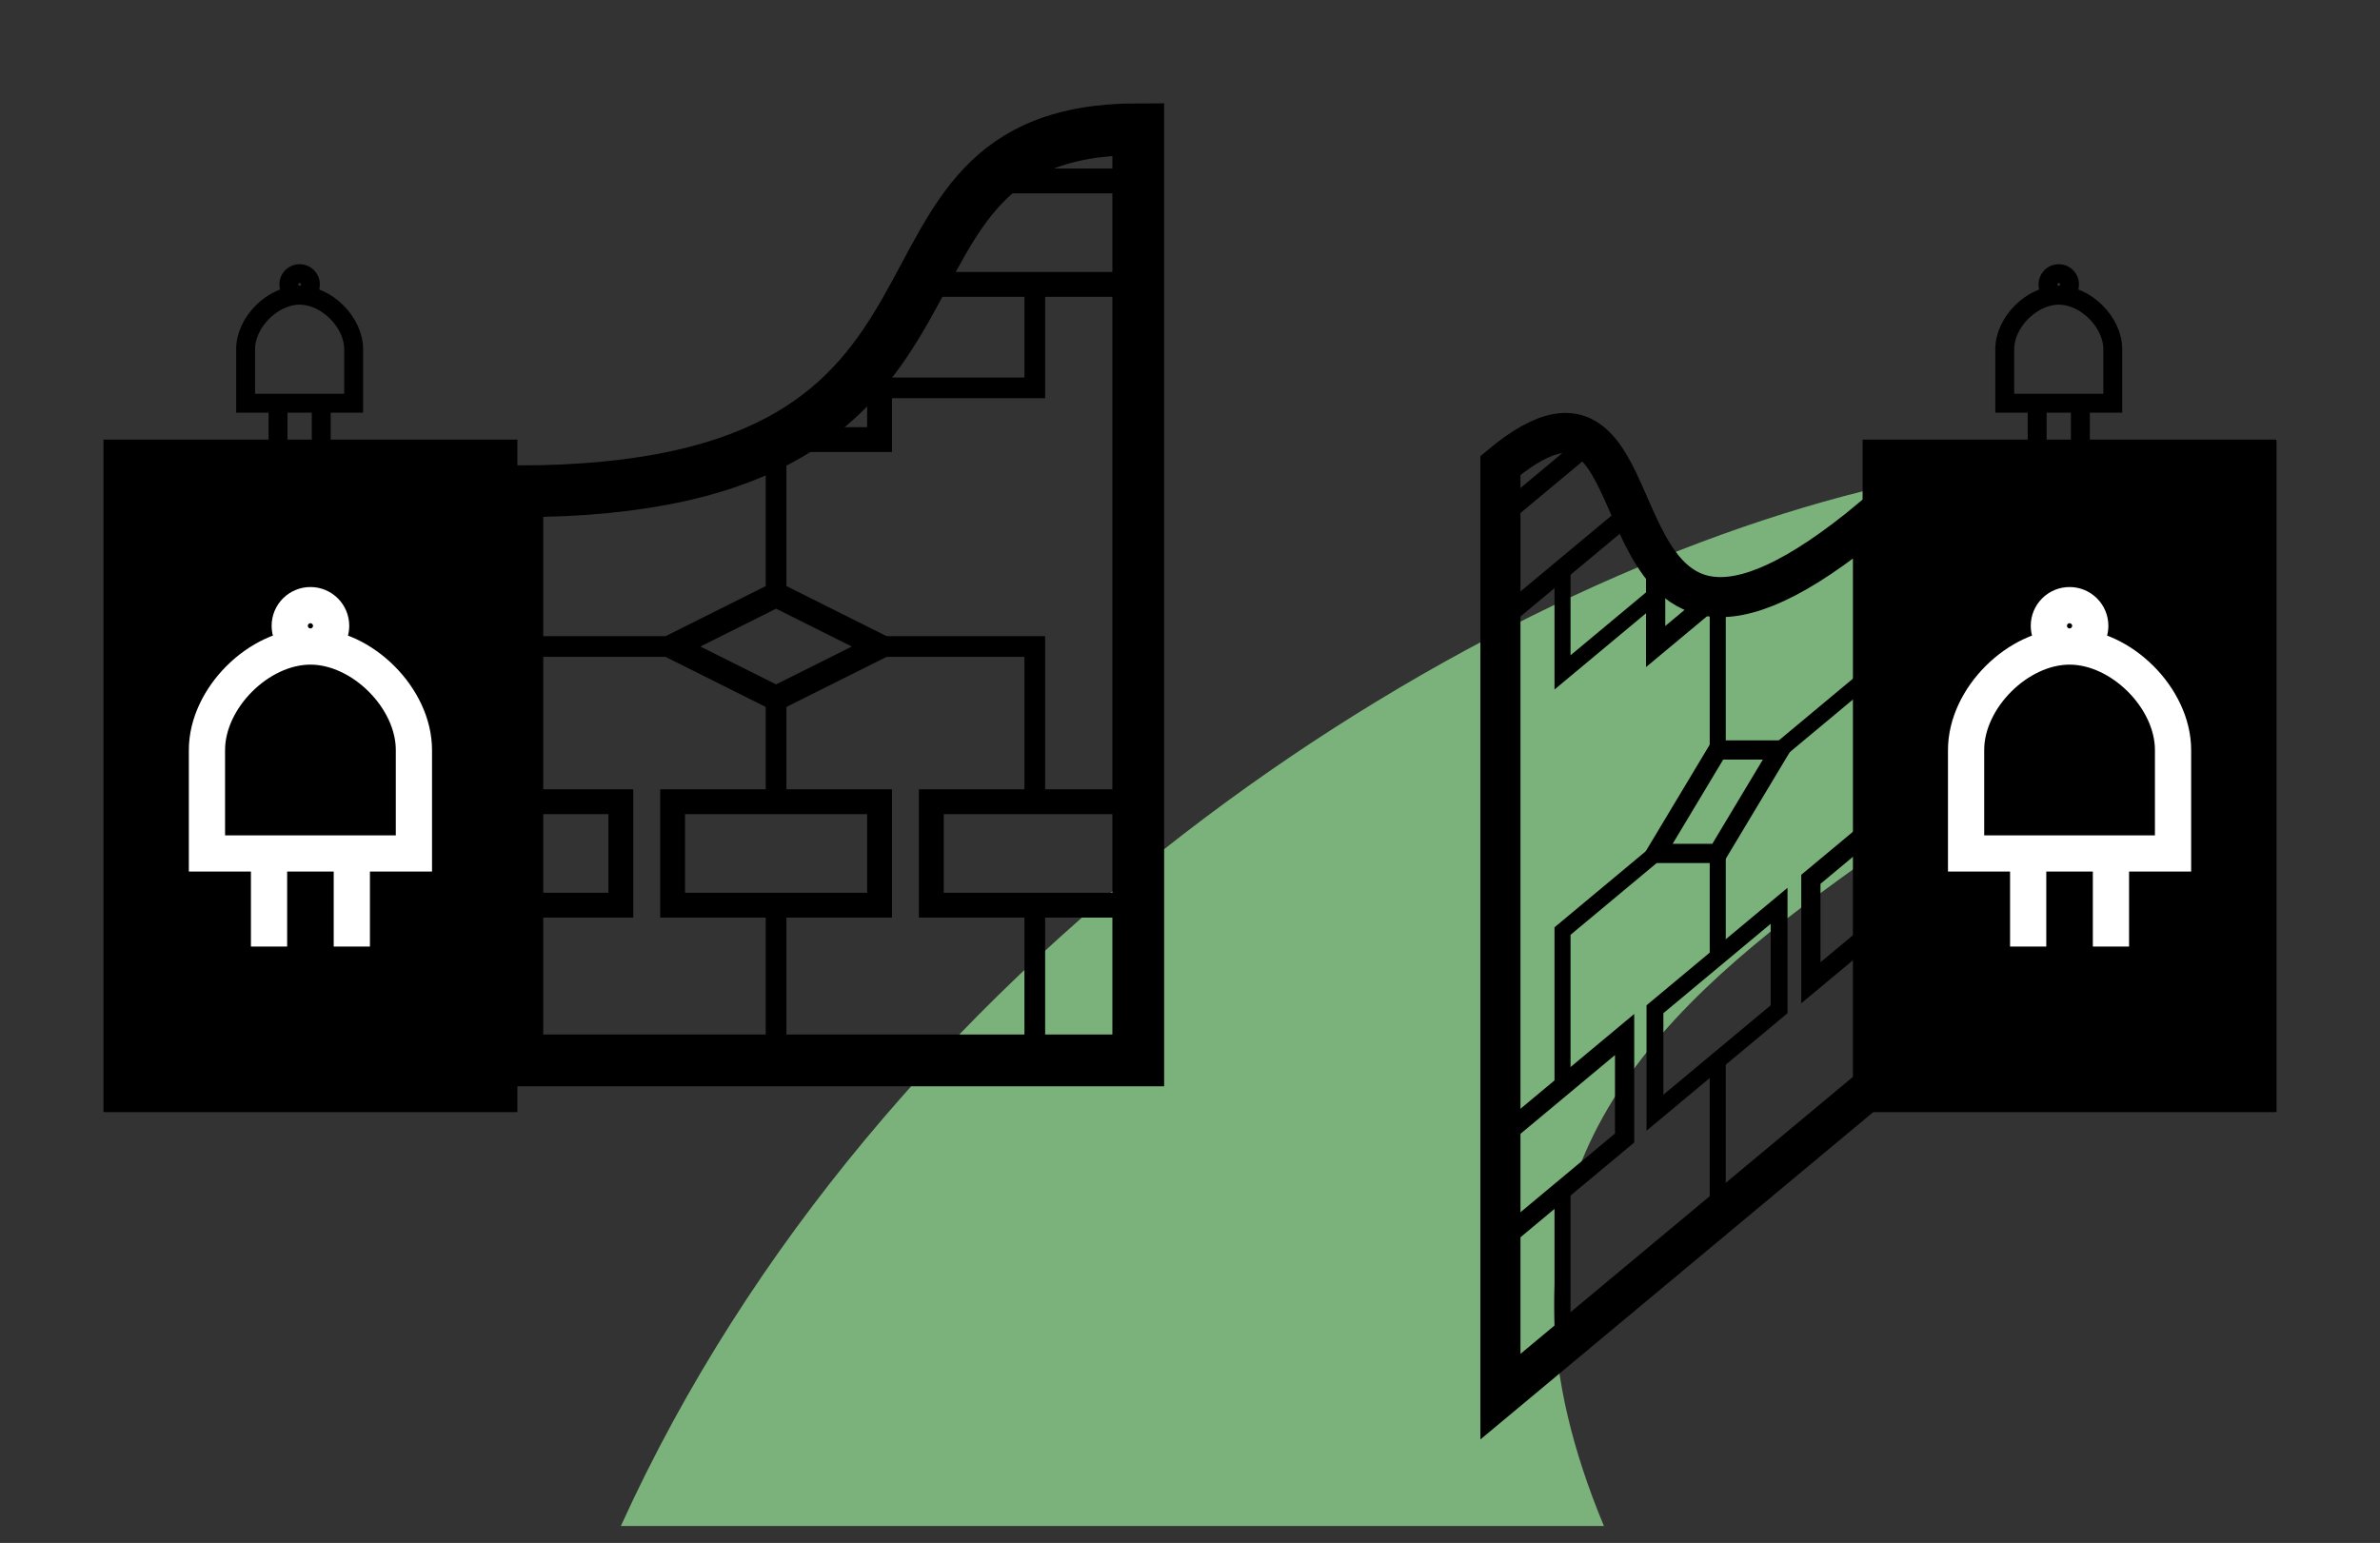 <?xml version="1.0" encoding="UTF-8" standalone="no"?>
<!-- Created with Inkscape (http://www.inkscape.org/) -->

<svg
   xmlns:dc="http://purl.org/dc/elements/1.1/"
   xmlns:cc="http://creativecommons.org/ns#"
   xmlns:rdf="http://www.w3.org/1999/02/22-rdf-syntax-ns#"
   xmlns:svg="http://www.w3.org/2000/svg"
   xmlns="http://www.w3.org/2000/svg"
   xmlns:sodipodi="http://sodipodi.sourceforge.net/DTD/sodipodi-0.dtd"
   xmlns:inkscape="http://www.inkscape.org/namespaces/inkscape"
   width="230"
   height="149.125"
   id="svg2"
   version="1.1"
   inkscape:version="0.48.5 r10040"
   sodipodi:docname="guru-gate-logo.svg">
  <rect width="100%" height="100%" fill="#333333" stroke="none"/>
  <defs
     id="defs4" />
  <sodipodi:namedview
     id="base"
     pagecolor="#ffffff"
     bordercolor="#666666"
     borderopacity="1.0"
     inkscape:pageopacity="0.0"
     inkscape:pageshadow="2"
     inkscape:zoom="1.979899"
     inkscape:cx="-4.67007"
     inkscape:cy="2.6510926"
     inkscape:document-units="px"
     inkscape:current-layer="layer1"
     showgrid="true"
     fit-margin-top="10"
     fit-margin-left="10"
     fit-margin-right="10"
     fit-margin-bottom="10"
     inkscape:window-width="1647"
     inkscape:window-height="856"
     inkscape:window-x="78"
     inkscape:window-y="78"
     inkscape:window-maximized="0">
    <inkscape:grid
       type="xygrid"
       id="grid2985"
       empspacing="5"
       visible="true"
       enabled="true"
       snapvisiblegridlinesonly="true"
       originx="-90px"
       originy="1.638px" />
  </sodipodi:namedview>
  <g
     inkscape:label="Layer 1"
     inkscape:groupmode="layer"
     id="layer1"
     transform="translate(-90,-904.875)">
    <rect
       style="fill:#000000;fill-opacity:1;stroke:none"
       id="rect2989"
       width="40"
       height="65"
       x="100"
       y="947.362" />
    <path
       id="path4360-6"
       style="fill:#7bb27b;fill-opacity:1;stroke:none"
       d="m 270,952.362 c -40,10 -95,45 -120,100 l 95,0 c -25,-60 55,-65 65,-105 z"
       inkscape:connector-curvature="0"
       sodipodi:nodetypes="ccccc" />
    <path
       style="fill:none;stroke:#000000;stroke-width:5;stroke-linecap:butt;stroke-linejoin:miter;stroke-miterlimit:4;stroke-opacity:1;stroke-dasharray:none"
       d="m 140,952.362 c 50,0 30,-35 60,-35 l 0,90 -60,0 z"
       id="path3009"
       inkscape:connector-curvature="0"
       sodipodi:nodetypes="ccccc" />
    <path
       id="path3805"
       style="fill:none;stroke:#ffffff;stroke-width:3.5;stroke-linecap:butt;stroke-linejoin:miter;stroke-miterlimit:4;stroke-opacity:1;stroke-dasharray:none"
       d="m 124,987.362 0,9 m -8,-9 0,9 m 6,-31 c 0,1.105 -0.895,2 -2,2 -1.105,0 -2,-0.895 -2,-2 0,-1.105 0.895,-2 2,-2 1.105,0 2,0.895 2,2 z m -12,22 20,0 c 0,0 0,-5 0,-10 0,-5 -5,-10 -10,-10 -5,0 -10,5 -10,10 0,10 0,5 0,10 z"
       inkscape:connector-curvature="0" />
    <path
       id="path3805-4"
       style="fill:none;stroke:#000000;stroke-width:1.827;stroke-linecap:butt;stroke-linejoin:miter;stroke-miterlimit:4;stroke-opacity:1;stroke-dasharray:none"
       d="m 121.044,943.846 0,4.698 m -4.176,-4.698 0,4.698 M 120,932.362 c 0,0.577 -0.467,1.044 -1.044,1.044 -0.577,0 -1.044,-0.467 -1.044,-1.044 0,-0.577 0.467,-1.044 1.044,-1.044 0.577,0 1.044,0.467 1.044,1.044 z m -6.264,11.484 10.44,0 c 0,0 0,-2.61 0,-5.22 0,-2.61 -2.61,-5.22 -5.22,-5.22 -2.61,0 -5.22,2.61 -5.22,5.22 0,5.22 0,2.61 0,5.22 z"
       inkscape:connector-curvature="0" />
    <rect
       style="fill:#000000;fill-opacity:1;stroke:none"
       id="rect2989-0"
       width="40"
       height="65"
       x="-310"
       y="947.362"
       transform="scale(-1,1)" />
    <path
       id="path3805-48"
       style="fill:none;stroke:#ffffff;stroke-width:3.5;stroke-linecap:butt;stroke-linejoin:miter;stroke-miterlimit:4;stroke-opacity:1;stroke-dasharray:none"
       d="m 286,987.362 0,9 m 8,-9 0,9 m -6,-31 c 0,1.105 0.895,2 2,2 1.105,0 2,-0.895 2,-2 0,-1.105 -0.895,-2 -2,-2 -1.105,0 -2,0.895 -2,2 z m 12,22 -20,0 c 0,0 0,-5 0,-10 0,-5 5,-10 10,-10 5,0 10,5 10,10 0,10 0,5 0,10 z"
       inkscape:connector-curvature="0" />
    <path
       id="path3805-4-8"
       style="fill:none;stroke:#000000;stroke-width:1.827;stroke-linecap:butt;stroke-linejoin:miter;stroke-miterlimit:4;stroke-opacity:1;stroke-dasharray:none"
       d="m 286.868,943.846 0,4.698 m 4.176,-4.698 0,4.698 m -3.132,-16.181 c 0,0.577 0.467,1.044 1.044,1.044 0.577,0 1.044,-0.467 1.044,-1.044 0,-0.577 -0.467,-1.044 -1.044,-1.044 -0.577,0 -1.044,0.467 -1.044,1.044 z m 6.264,11.484 -10.44,0 c 0,0 0,-2.61 0,-5.22 0,-2.61 2.61,-5.22 5.22,-5.22 2.61,0 5.22,2.61 5.22,5.22 0,5.22 0,2.61 0,5.22 z"
       inkscape:connector-curvature="0" />
    <path
       style="fill:none;stroke:#000000;stroke-width:2.4;stroke-linecap:butt;stroke-linejoin:miter;stroke-miterlimit:4;stroke-opacity:1;stroke-dasharray:none"
       d="m 165,972.362 -10,-5 10,-5 10,5 z"
       id="path3943"
       inkscape:connector-curvature="0"
       sodipodi:nodetypes="ccccc" />
    <path
       style="fill:none;stroke:#000000;stroke-width:2;stroke-linecap:butt;stroke-linejoin:miter;stroke-miterlimit:4;stroke-opacity:1;stroke-dasharray:none"
       d="m 165,972.362 0,10"
       id="path3945"
       inkscape:connector-curvature="0" />
    <path
       style="fill:none;stroke:#000000;stroke-width:2;stroke-linecap:butt;stroke-linejoin:miter;stroke-miterlimit:4;stroke-opacity:1;stroke-dasharray:none"
       d="m 175,967.362 15,0 0,15"
       id="path3947"
       inkscape:connector-curvature="0"
       sodipodi:nodetypes="ccc" />
    <rect
       style="fill:none;stroke:#000000;stroke-width:2.4;stroke-linecap:butt;stroke-miterlimit:4;stroke-opacity:1;stroke-dasharray:none"
       id="rect3949"
       width="20"
       height="10"
       x="155"
       y="982.362" />
    <path
       style="fill:none;stroke:#000000;stroke-width:2.4;stroke-linecap:butt;stroke-miterlimit:4;stroke-opacity:1"
       d="m 200,992.362 -20,0 0,-10 20,0"
       id="rect3949-1"
       inkscape:connector-curvature="0"
       sodipodi:nodetypes="cccc" />
    <path
       style="fill:none;stroke:#000000;stroke-width:2;stroke-linecap:butt;stroke-linejoin:miter;stroke-miterlimit:4;stroke-opacity:1;stroke-dasharray:none"
       d="m 165,992.362 0,15"
       id="path3945-1"
       inkscape:connector-curvature="0"
       sodipodi:nodetypes="cc" />
    <path
       style="fill:none;stroke:#000000;stroke-width:2;stroke-linecap:butt;stroke-linejoin:miter;stroke-miterlimit:4;stroke-opacity:1;stroke-dasharray:none"
       d="m 190,992.362 0,15"
       id="path3945-1-5"
       inkscape:connector-curvature="0"
       sodipodi:nodetypes="cc" />
    <path
       style="fill:none;stroke:#000000;stroke-width:2.4;stroke-linecap:butt;stroke-miterlimit:4;stroke-opacity:1"
       d="m 140,982.362 10,0 0,10 -10,0"
       id="rect3949-2"
       inkscape:connector-curvature="0"
       sodipodi:nodetypes="cccc" />
    <path
       style="fill:none;stroke:#000000;stroke-width:2;stroke-linecap:butt;stroke-linejoin:miter;stroke-miterlimit:4;stroke-opacity:1;stroke-dasharray:none"
       d="m 155,967.362 -15,0 0,15"
       id="path3947-6"
       inkscape:connector-curvature="0"
       sodipodi:nodetypes="ccc" />
    <path
       style="fill:none;stroke:#000000;stroke-width:2;stroke-linecap:butt;stroke-linejoin:miter;stroke-miterlimit:4;stroke-opacity:1;stroke-dasharray:none"
       d="m 165,947.362 0,15"
       id="path3945-1-5-4"
       inkscape:connector-curvature="0"
       sodipodi:nodetypes="cc" />
    <path
       style="fill:none;stroke:#000000;stroke-width:2.4;stroke-linecap:butt;stroke-miterlimit:4;stroke-opacity:1"
       d="m 175,937.362 0,10 -10,0"
       id="rect3949-22"
       inkscape:connector-curvature="0"
       sodipodi:nodetypes="ccc" />
    <path
       style="fill:none;stroke:#000000;stroke-width:2;stroke-linecap:butt;stroke-linejoin:miter;stroke-miterlimit:4;stroke-opacity:1;stroke-dasharray:none"
       d="m 175,942.362 15,0 0,-10"
       id="path3947-1"
       inkscape:connector-curvature="0"
       sodipodi:nodetypes="ccc" />
    <path
       style="fill:none;stroke:#000000;stroke-width:2.4;stroke-linecap:butt;stroke-miterlimit:4;stroke-opacity:1"
       d="m 200,932.362 -20,0 m 5,-10 15,0"
       id="rect3949-1-6"
       inkscape:connector-curvature="0"
       sodipodi:nodetypes="cccc" />
    <g
       id="g4344"
       transform="translate(16,-82.5)">
      <path
         sodipodi:nodetypes="ccccc"
         inkscape:connector-curvature="0"
         id="path3009-8"
         d="m 255,1037.362 c -30,25 -18,-20 -36,-5 l 0,90 36,-30 z"
         style="fill:none;stroke:#000000;stroke-width:3.873;stroke-linecap:butt;stroke-linejoin:miter;stroke-miterlimit:4;stroke-opacity:1;stroke-dasharray:none" />
      <path
         sodipodi:nodetypes="ccccc"
         inkscape:connector-curvature="0"
         id="path3943-6"
         d="m 240,1069.862 6,-10 -6,0 -6,10 z"
         style="fill:none;stroke:#000000;stroke-width:1.859;stroke-linecap:butt;stroke-linejoin:miter;stroke-miterlimit:4;stroke-opacity:1;stroke-dasharray:none" />
      <path
         inkscape:connector-curvature="0"
         id="path3945-5"
         d="m 240,1069.862 0,10"
         style="fill:none;stroke:#000000;stroke-width:1.549;stroke-linecap:butt;stroke-linejoin:miter;stroke-miterlimit:4;stroke-opacity:1;stroke-dasharray:none" />
      <path
         sodipodi:nodetypes="ccc"
         inkscape:connector-curvature="0"
         id="path3947-0"
         d="m 234,1069.862 -9,7.5 0,15"
         style="fill:none;stroke:#000000;stroke-width:1.549;stroke-linecap:butt;stroke-linejoin:miter;stroke-miterlimit:4;stroke-opacity:1;stroke-dasharray:none" />
      <rect
         transform="matrix(-0.768,0.64,0,1,0,0)"
         y="1279.862"
         x="-320.22"
         height="10"
         width="15.62"
         id="rect3949-28"
         style="fill:none;stroke:#000000;stroke-width:2.121;stroke-linecap:butt;stroke-miterlimit:4;stroke-opacity:1;stroke-dasharray:none" />
      <path
         sodipodi:nodetypes="cccc"
         inkscape:connector-curvature="0"
         id="rect3949-1-60"
         d="m 219,1107.362 12,-10 0,-10 -12,10"
         style="fill:none;stroke:#000000;stroke-width:1.859;stroke-linecap:butt;stroke-miterlimit:4;stroke-opacity:1" />
      <path
         sodipodi:nodetypes="cc"
         inkscape:connector-curvature="0"
         id="path3945-1-2"
         d="m 240,1089.862 0,15"
         style="fill:none;stroke:#000000;stroke-width:1.549;stroke-linecap:butt;stroke-linejoin:miter;stroke-miterlimit:4;stroke-opacity:1;stroke-dasharray:none" />
      <path
         sodipodi:nodetypes="cc"
         inkscape:connector-curvature="0"
         id="path3945-1-5-48"
         d="m 225,1102.362 0,15"
         style="fill:none;stroke:#000000;stroke-width:1.549;stroke-linecap:butt;stroke-linejoin:miter;stroke-miterlimit:4;stroke-opacity:1;stroke-dasharray:none" />
      <path
         sodipodi:nodetypes="cccc"
         inkscape:connector-curvature="0"
         id="rect3949-2-6"
         d="m 255,1067.362 -6,5 0,10 6,-5"
         style="fill:none;stroke:#000000;stroke-width:1.859;stroke-linecap:butt;stroke-miterlimit:4;stroke-opacity:1" />
      <path
         sodipodi:nodetypes="ccc"
         inkscape:connector-curvature="0"
         id="path3947-6-5"
         d="m 246,1059.862 9,-7.5 0,15"
         style="fill:none;stroke:#000000;stroke-width:1.549;stroke-linecap:butt;stroke-linejoin:miter;stroke-miterlimit:4;stroke-opacity:1;stroke-dasharray:none" />
      <path
         sodipodi:nodetypes="cc"
         inkscape:connector-curvature="0"
         id="path3945-1-5-4-0"
         d="m 240,1044.862 0,15"
         style="fill:none;stroke:#000000;stroke-width:1.549;stroke-linecap:butt;stroke-linejoin:miter;stroke-miterlimit:4;stroke-opacity:1;stroke-dasharray:none" />
      <path
         sodipodi:nodetypes="ccc"
         inkscape:connector-curvature="0"
         id="rect3949-22-9"
         d="m 234,1039.862 0,10 6,-5"
         style="fill:none;stroke:#000000;stroke-width:1.859;stroke-linecap:butt;stroke-miterlimit:4;stroke-opacity:1" />
      <path
         sodipodi:nodetypes="ccc"
         inkscape:connector-curvature="0"
         id="path3947-1-0"
         d="m 234,1044.862 -9,7.5 0,-10"
         style="fill:none;stroke:#000000;stroke-width:1.549;stroke-linecap:butt;stroke-linejoin:miter;stroke-miterlimit:4;stroke-opacity:1;stroke-dasharray:none" />
      <path
         sodipodi:nodetypes="cccc"
         inkscape:connector-curvature="0"
         id="rect3949-1-6-0"
         d="m 219,1047.362 12,-10 m -3,-7.5 -9,7.5"
         style="fill:none;stroke:#000000;stroke-width:1.859;stroke-linecap:butt;stroke-miterlimit:4;stroke-opacity:1" />
    </g>
  </g>
</svg>
